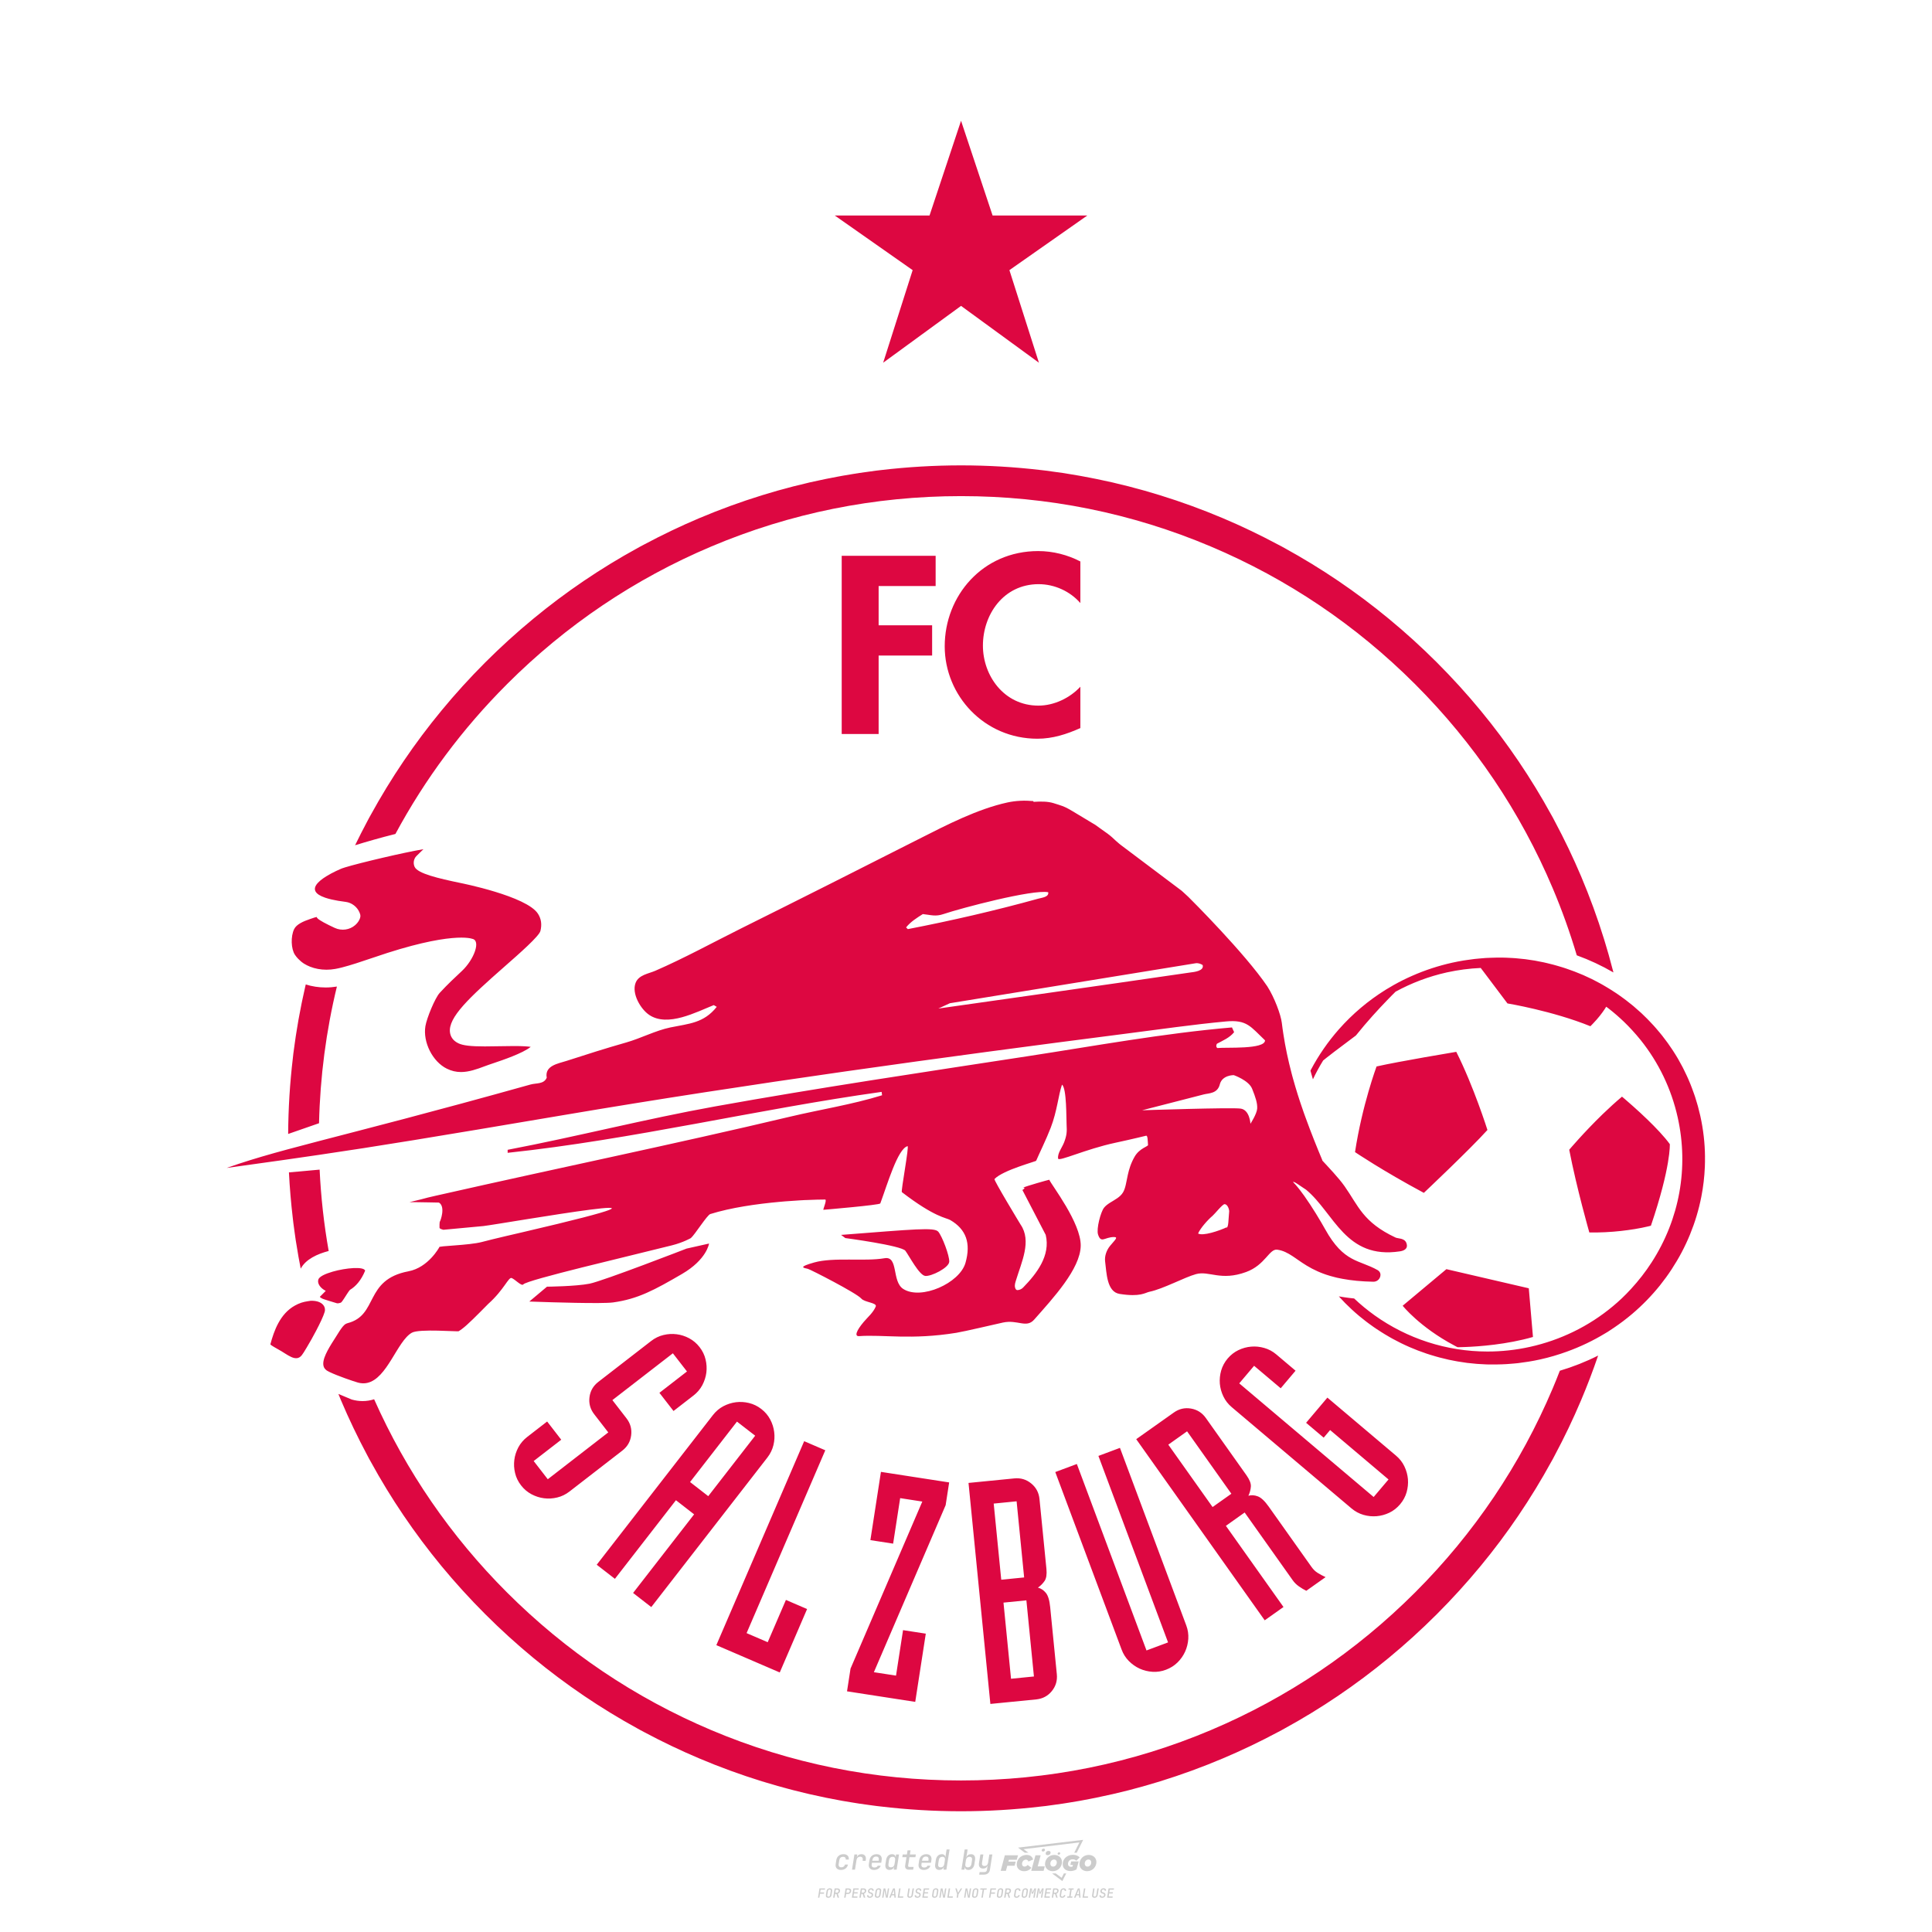 <?xml version="1.0" encoding="UTF-8"?>
<svg data-name="图层_1" xmlns="http://www.w3.org/2000/svg" version="1.1" viewBox="0 0 800 800">
  <!-- Created by @FCLOGO 2024-12-14 GMT+8 13:07:04 . https://fclogo.top/ -->
<!-- FOR PERSONAL USE ONLY NOT FOR COMMERCIAL USE -->
<!-- Created by @FCLOGO 2024-12-14 GMT+8 13:07:04 . https://fclogo.top/ -->
<!-- FOR PERSONAL USE ONLY NOT FOR COMMERCIAL USE -->
  <path d="M348.219,774.301c-.786,0-1.375-.217-1.768-.652-.393-.435-.528-1.03-.406-1.786l.252-1.648c.122-.755.45-1.35.984-1.785.534-.435,1.194-.652,1.98-.652.755,0,1.329.199,1.722.595.393.397.551.938.475,1.625h-1.236c.03-.359-.055-.637-.257-.836-.202-.198-.498-.297-.887-.297-.42,0-.763.117-1.03.349-.267.233-.435.563-.503.99l-.263,1.659c-.069.435-.006.769.189,1.002.195.233.502.349.921.349.389,0,.715-.099.979-.297.263-.198.436-.48.521-.847h1.236c-.137.687-.467,1.231-.99,1.631-.523.401-1.162.6-1.917.6ZM352.797,774.187l.996-6.294h1.19l-.195,1.19c.336-.87.973-1.304,1.911-1.304.671,0,1.169.208,1.493.624.324.416.429.986.315,1.71l-.069.423h-1.27l.057-.32c.069-.45.011-.795-.171-1.036-.183-.24-.477-.361-.881-.361-.405,0-.74.122-1.007.366-.267.245-.435.588-.503,1.03l-.63,3.971h-1.236ZM361.906,774.301c-.77,0-1.346-.223-1.728-.669s-.515-1.036-.401-1.768l.252-1.648c.084-.488.257-.915.521-1.282s.601-.651,1.013-.852c.412-.202.873-.304,1.385-.304.77,0,1.349.224,1.734.669.385.446.517,1.036.395,1.768l-.172,1.121h-3.845l-.092.526c-.153.954.217,1.431,1.11,1.431.717,0,1.175-.248,1.373-.744h1.225c-.168.534-.503.96-1.007,1.276-.504.317-1.091.475-1.763.475ZM361.231,770.216l-.046.286,2.655-.012.046-.286c.069-.466.013-.822-.166-1.07-.179-.248-.486-.372-.921-.372-.443,0-.795.126-1.059.378-.263.252-.433.611-.509,1.076ZM368.326,774.301c-.633,0-1.103-.212-1.408-.635s-.397-1.001-.274-1.734l.274-1.774c.115-.733.393-1.312.836-1.74.442-.427.98-.641,1.613-.641.465,0,.83.119,1.093.354.263.236.391.557.383.962h.023l.172-1.202h1.236l-.996,6.294h-1.225l.195-1.201h-.023c-.122.412-.351.734-.687.967s-.74.349-1.213.349ZM368.932,773.226c.389,0,.715-.119.978-.355.263-.236.429-.572.498-1.007l.252-1.648c.069-.427.01-.761-.177-1.002-.187-.24-.475-.36-.864-.36-.397,0-.725.118-.984.354-.26.236-.423.572-.492,1.007l-.252,1.648c-.069.443-.013.78.166,1.013.179.233.471.349.876.349ZM376.348,774.187c-.572,0-.994-.157-1.264-.469-.271-.312-.361-.751-.269-1.316l.538-3.387h-1.739l.171-1.122h1.74l.275-1.716h1.236l-.275,1.716h2.472l-.183,1.122h-2.461l-.538,3.387c-.076.442.099.664.526.664h1.717l-.172,1.121h-1.774ZM382.504,774.301c-.77,0-1.346-.223-1.728-.669s-.515-1.036-.401-1.768l.252-1.648c.084-.488.257-.915.521-1.282s.601-.651,1.013-.852c.412-.202.873-.304,1.385-.304.77,0,1.349.224,1.734.669.385.446.517,1.036.395,1.768l-.172,1.121h-3.845l-.092.526c-.153.954.217,1.431,1.11,1.431.717,0,1.175-.248,1.373-.744h1.225c-.168.534-.503.96-1.007,1.276-.504.317-1.091.475-1.763.475ZM381.829,770.216l-.046.286,2.655-.012.046-.286c.069-.466.013-.822-.166-1.07-.179-.248-.486-.372-.921-.372-.443,0-.795.126-1.059.378-.263.252-.433.611-.509,1.076ZM388.924,774.301c-.633,0-1.101-.212-1.402-.635-.301-.423-.395-1.001-.28-1.734l.274-1.774c.115-.733.393-1.312.836-1.74.442-.427.98-.641,1.613-.641.465,0,.83.119,1.093.354.263.236.391.557.383.962h.023l.206-1.465.298-1.796h1.236l-1.327,8.354h-1.225l.195-1.201h-.023c-.122.412-.351.734-.687.967s-.74.349-1.213.349ZM389.531,773.226c.389,0,.715-.119.978-.355.263-.236.429-.572.498-1.007l.252-1.648c.076-.427.019-.761-.172-1.002-.191-.24-.48-.36-.87-.36-.397,0-.725.118-.984.354-.26.236-.423.572-.492,1.007l-.252,1.648c-.076.443-.023.78.16,1.013s.477.349.881.349ZM401.017,774.301c-.473,0-.839-.116-1.099-.349-.26-.233-.385-.555-.378-.967h-.011l-.195,1.201h-1.224l1.327-8.354h1.236l-.286,1.796-.274,1.465h.046c.122-.412.353-.735.692-.967.34-.232.742-.349,1.208-.349.633,0,1.1.214,1.402.641.301.428.395,1.007.281,1.74l-.275,1.774c-.115.733-.395,1.31-.841,1.734-.446.423-.982.635-1.608.635ZM400.766,773.226c.397,0,.723-.116.979-.349.256-.233.422-.571.498-1.013l.252-1.648c.069-.435.011-.77-.171-1.007-.183-.236-.473-.354-.87-.354-.389,0-.715.12-.979.36s-.429.574-.498,1.002l-.252,1.648c-.069.435-.011.771.172,1.007.183.236.473.355.87.355ZM405.469,776.247l.172-1.064h1.934c.641,0,1.007-.302,1.099-.905l.103-.675.206-1.19h-.035c-.122.42-.347.744-.675.973-.328.229-.729.343-1.201.343-.626,0-1.093-.201-1.402-.601s-.41-.944-.303-1.631l.584-3.605h1.236l-.561,3.479c-.061.412,0,.732.183.961s.465.343.847.343c.389,0,.717-.122.984-.366.267-.244.431-.584.492-1.018l.538-3.399h1.236l-1.007,6.409c-.099.603-.37,1.078-.812,1.425-.443.347-1.0.521-1.671.521h-1.946ZM417.787,770.085h3.221l.537-1.855h-5.466l-1.708,6.442h2.147l.586-2.099h3.026l.439-1.708h-3.026l.244-.781ZM424.229,772.916c-.586,0-1.025-.39-1.025-1.123,0-.878.634-1.757,1.611-1.757.488,0,.878.244,1.025.781l1.952-.83c-.293-1.171-1.269-1.903-2.635-1.903-2.782,0-4.148,2.147-4.148,3.904s1.269,2.83,3.075,2.83c1.367,0,2.342-.586,2.977-1.415l-1.513-1.171c-.39.439-.83.683-1.318.683ZM430.915,768.231h-2.147l-1.757,6.442h5.124l.488-1.855h-2.928l1.22-4.587ZM439.748,771.013c0-1.659-1.318-2.928-3.221-2.928-2.196,0-3.807,1.806-3.807,3.807,0,1.659,1.318,2.928,3.221,2.928,2.196,0,3.807-1.806,3.807-3.807ZM434.917,771.696c0-.83.586-1.708,1.513-1.708.781,0,1.171.537,1.171,1.22,0,.83-.586,1.708-1.513,1.708-.781,0-1.171-.537-1.171-1.22ZM443.213,772.233h1.074l-.195.683c-.146.049-.342.098-.586.098-.683,0-1.269-.39-1.269-1.22,0-1.025.732-1.903,1.952-1.903.586,0,1.123.244,1.513.586l1.367-1.367c-.439-.537-1.513-1.074-2.733-1.074-2.587,0-4.295,1.757-4.295,3.855,0,2.05,1.611,2.879,3.221,2.879.927,0,1.855-.293,2.489-.683l.927-3.319h-3.123l-.342,1.464ZM450.777,768.084c-2.196,0-3.807,1.806-3.807,3.807,0,1.659,1.318,2.928,3.221,2.928,2.196,0,3.807-1.806,3.807-3.807,0-1.659-1.318-2.928-3.221-2.928ZM450.338,772.916c-.781,0-1.171-.537-1.171-1.22,0-.83.586-1.708,1.513-1.708.781,0,1.171.537,1.171,1.22,0,.83-.586,1.708-1.513,1.708ZM437.942,767.499c-.049.293.098.488.439.488s.537-.195.634-.488c.049-.244-.098-.488-.439-.488s-.586.244-.634.488ZM432.135,765.498c-.439,0-.732.244-.781.586s.098.586.537.586.732-.244.781-.586c.098-.342-.098-.586-.537-.586ZM433.013,767.303c-.098.537.146.878.83.878.634,0,1.074-.39,1.171-.878s-.146-.878-.83-.878c-.683,0-1.074.39-1.171.878ZM439.602,777.552l-2.44-1.806h-1.513l4.246,3.172,1.611-3.172h-.976l-.927,1.806ZM425.839,767.157l-2.001-1.464,23.132-2.782-2.147,4.246h1.025l2.684-5.319-26.988,3.221,2.782,2.099h1.513ZM338.719,785.785l.609-3.832h2.32l-.084.519h-1.764l-.184,1.145h1.627l-.084.525h-1.617l-.257,1.643h-.567ZM342.97,785.838c-.357,0-.623-.101-.798-.302-.175-.201-.234-.473-.178-.816l.268-1.701c.056-.343.203-.615.441-.816.238-.201.535-.302.892-.302s.623.1.798.299c.175.199.236.471.184.814l-.268,1.706c-.056.343-.204.615-.444.816-.24.201-.538.302-.895.302ZM343.049,785.334c.193,0,.348-.052.467-.158.119-.105.194-.257.226-.457l.268-1.701c.032-.199.005-.352-.079-.457-.084-.105-.222-.158-.415-.158s-.347.052-.465.158c-.117.105-.192.257-.223.457l-.268,1.701c-.032.2-.005.352.079.457s.22.158.409.158ZM344.996,785.785l.609-3.832h1.202c.238,0,.439.046.604.139.165.093.283.223.357.391s.091.366.052.593c-.038.259-.14.484-.304.675-.165.191-.366.321-.604.391l.535,1.643h-.619l-.478-1.575h-.541l-.247,1.575h-.567ZM345.888,783.707h.635c.189,0,.349-.056.48-.168.131-.112.211-.262.239-.451.032-.193,0-.345-.094-.459-.095-.114-.236-.171-.425-.171h-.635l-.2,1.249ZM349.545,785.785l.609-3.832h1.254c.371,0,.651.105.84.315.189.21.255.49.199.84-.038.234-.122.438-.249.611s-.29.307-.488.402c-.198.095-.419.142-.664.142h-.693l-.241,1.522h-.567ZM350.432,783.754h.693c.192,0,.357-.059.493-.176.136-.117.22-.274.252-.47s-.002-.352-.1-.47-.245-.176-.441-.176h-.688l-.21,1.291ZM352.747,785.785l.609-3.832h2.252l-.079.504h-1.695l-.173,1.087h1.512l-.079.499h-1.512l-.194,1.239h1.69l-.079.504h-2.252ZM355.843,785.785l.609-3.832h1.202c.238,0,.439.046.604.139.165.093.283.223.357.391s.091.366.052.593c-.038.259-.14.484-.304.675-.165.191-.366.321-.604.391l.535,1.643h-.619l-.478-1.575h-.541l-.247,1.575h-.567ZM356.736,783.707h.635c.189,0,.349-.056.48-.168.131-.112.211-.262.239-.451.032-.193,0-.345-.094-.459-.095-.114-.236-.171-.425-.171h-.635l-.2,1.249ZM360.132,785.838c-.385,0-.674-.095-.866-.286-.192-.191-.264-.451-.215-.779h.567c-.028.175.011.312.116.412.105.1.266.149.483.149.203,0,.37-.049.501-.147.131-.098.211-.233.239-.404.021-.15.001-.279-.06-.386-.061-.107-.158-.181-.291-.223l-.457-.136c-.266-.08-.462-.217-.588-.409-.126-.192-.17-.42-.131-.682.035-.21.112-.394.231-.551s.273-.28.462-.367.402-.131.64-.131c.35,0,.616.095.798.286.182.191.248.444.2.759h-.567c.028-.168-.003-.3-.092-.396-.089-.096-.23-.144-.422-.144-.189,0-.343.045-.462.134-.119.089-.189.214-.21.375-.025.151-.007.279.052.386s.158.181.294.223l.467.147c.262.081.456.217.58.409.124.193.165.422.123.688-.035.217-.116.406-.241.567-.126.161-.288.286-.485.375-.198.089-.419.134-.664.134ZM363.265,785.838c-.357,0-.623-.101-.798-.302-.175-.201-.234-.473-.178-.816l.268-1.701c.056-.343.203-.615.441-.816.238-.201.535-.302.892-.302s.623.1.798.299c.175.199.236.471.184.814l-.268,1.706c-.056.343-.204.615-.444.816-.24.201-.538.302-.895.302ZM363.344,785.334c.193,0,.348-.052.467-.158.119-.105.194-.257.226-.457l.268-1.701c.032-.199.005-.352-.079-.457-.084-.105-.222-.158-.415-.158s-.347.052-.465.158c-.117.105-.192.257-.223.457l-.268,1.701c-.032.2-.005.352.079.457s.22.158.409.158ZM365.275,785.785l.609-3.832h.709l.619,3.186c.007-.098.017-.217.029-.357.012-.14.027-.285.045-.435.018-.151.037-.289.058-.415l.315-1.979h.525l-.609,3.832h-.709l-.614-3.186c-.007.095-.017.209-.029.344s-.027.276-.045.423c-.018.147-.037.283-.058.409l-.315,2.01h-.53ZM368.225,785.785l1.585-3.832h.745l.373,3.832h-.562l-.073-.971h-1.087l-.388.971h-.593ZM369.385,784.342h.871l-.089-1.102c-.018-.196-.03-.365-.037-.509-.007-.143-.011-.243-.011-.299-.018.056-.052.156-.102.299s-.115.311-.192.504l-.441,1.107ZM371.721,785.785l.609-3.832h.567l-.525,3.312h1.674l-.079.52h-2.247ZM376.678,785.838c-.367,0-.634-.101-.8-.302-.166-.201-.221-.475-.165-.821l.436-2.761h.567l-.436,2.755c-.032.196-.008.35.071.462.079.112.214.168.407.168.193,0,.347-.056.465-.168.117-.112.192-.266.223-.462l.435-2.755h.567l-.436,2.761c-.056.35-.2.625-.433.824-.233.199-.533.299-.9.299ZM379.844,785.838c-.385,0-.674-.095-.866-.286-.192-.191-.264-.451-.215-.779h.567c-.028.175.011.312.116.412.105.1.266.149.483.149.203,0,.37-.049.501-.147.131-.098.211-.233.239-.404.021-.15.001-.279-.06-.386-.061-.107-.158-.181-.291-.223l-.457-.136c-.266-.08-.462-.217-.588-.409-.126-.192-.17-.42-.131-.682.035-.21.112-.394.231-.551s.273-.28.462-.367.402-.131.64-.131c.35,0,.616.095.798.286.182.191.248.444.2.759h-.567c.028-.168-.003-.3-.092-.396-.089-.096-.23-.144-.422-.144-.189,0-.343.045-.462.134-.119.089-.189.214-.21.375-.025.151-.007.279.052.386s.158.181.294.223l.467.147c.262.081.456.217.58.409.124.193.165.422.123.688-.035.217-.116.406-.241.567-.126.161-.288.286-.485.375-.198.089-.419.134-.664.134ZM381.906,785.785l.609-3.832h2.252l-.079.504h-1.695l-.173,1.087h1.512l-.079.499h-1.512l-.194,1.239h1.69l-.079.504h-2.252ZM386.943,785.838c-.357,0-.623-.101-.798-.302-.175-.201-.234-.473-.178-.816l.268-1.701c.056-.343.203-.615.441-.816.238-.201.535-.302.892-.302s.623.1.798.299c.175.199.236.471.184.814l-.268,1.706c-.056.343-.204.615-.444.816-.24.201-.538.302-.895.302ZM387.021,785.334c.193,0,.348-.052.467-.158.119-.105.194-.257.226-.457l.268-1.701c.032-.199.005-.352-.079-.457-.084-.105-.222-.158-.415-.158s-.347.052-.465.158c-.117.105-.192.257-.223.457l-.268,1.701c-.032.2-.005.352.079.457s.22.158.409.158ZM388.953,785.785l.609-3.832h.709l.619,3.186c.007-.098.017-.217.029-.357.012-.14.027-.285.045-.435.018-.151.037-.289.058-.415l.315-1.979h.525l-.609,3.832h-.709l-.614-3.186c-.007.095-.017.209-.029.344s-.027.276-.045.423c-.018.147-.037.283-.058.409l-.315,2.01h-.53ZM392.249,785.785l.609-3.832h.567l-.525,3.312h1.674l-.079.52h-2.247ZM396.117,785.785l.22-1.412-.751-2.42h.577l.446,1.449c.028.095.05.184.066.268.016.084.025.147.029.189.018-.042.046-.105.087-.189.04-.084.088-.173.144-.268l.898-1.449h.598l-1.528,2.42-.22,1.412h-.567ZM399.217,785.785l.609-3.832h.709l.619,3.186c.007-.098.017-.217.029-.357.012-.14.027-.285.044-.435.018-.151.037-.289.058-.415l.315-1.979h.525l-.609,3.832h-.709l-.614-3.186c-.007.095-.017.209-.029.344s-.027.276-.045.423c-.018.147-.037.283-.058.409l-.315,2.01h-.53ZM403.505,785.838c-.357,0-.623-.101-.798-.302-.175-.201-.234-.473-.178-.816l.268-1.701c.056-.343.203-.615.441-.816.238-.201.535-.302.892-.302.357,0,.623.1.798.299.175.199.236.471.184.814l-.268,1.706c-.056.343-.204.615-.444.816-.239.201-.538.302-.895.302ZM403.584,785.334c.193,0,.348-.052.467-.158.119-.105.194-.257.226-.457l.268-1.701c.032-.199.005-.352-.079-.457-.084-.105-.222-.158-.415-.158-.193,0-.347.052-.465.158-.117.105-.191.257-.223.457l-.268,1.701c-.032.2-.005.352.079.457.084.105.22.158.409.158ZM406.381,785.785l.525-3.312h-1.023l.084-.519h2.619l-.084.519h-1.029l-.525,3.312h-.567ZM409.518,785.785l.609-3.832h2.32l-.084.519h-1.764l-.184,1.145h1.627l-.084.525h-1.617l-.257,1.643h-.567ZM413.769,785.838c-.357,0-.623-.101-.798-.302-.175-.201-.234-.473-.178-.816l.268-1.701c.056-.343.203-.615.441-.816.238-.201.535-.302.892-.302.357,0,.623.1.798.299.175.199.236.471.184.814l-.268,1.706c-.056.343-.204.615-.444.816-.239.201-.538.302-.895.302ZM413.848,785.334c.193,0,.348-.052.467-.158.119-.105.194-.257.226-.457l.268-1.701c.032-.199.005-.352-.079-.457-.084-.105-.222-.158-.415-.158-.193,0-.347.052-.465.158-.117.105-.191.257-.223.457l-.268,1.701c-.032.2-.005.352.079.457.084.105.22.158.409.158ZM415.795,785.785l.609-3.832h1.202c.238,0,.439.046.604.139.164.093.283.223.357.391s.091.366.053.593c-.039.259-.14.484-.304.675-.165.191-.366.321-.604.391l.535,1.643h-.619l-.478-1.575h-.541l-.247,1.575h-.567ZM416.688,783.707h.635c.189,0,.349-.056.48-.168.131-.112.211-.262.239-.451.032-.193,0-.345-.095-.459-.094-.114-.236-.171-.425-.171h-.635l-.199,1.249ZM420.905,785.838c-.36,0-.631-.101-.811-.302-.18-.201-.242-.473-.186-.816l.268-1.701c.056-.346.206-.619.449-.819s.545-.299.906-.299c.357,0,.625.101.806.302.18.201.242.473.186.816h-.567c.031-.199.003-.352-.087-.457-.089-.105-.228-.158-.417-.158-.193,0-.351.052-.475.158-.124.105-.202.255-.234.451l-.268,1.706c-.032.2-.003.352.087.457.089.105.23.158.423.158s.35-.052.472-.158.199-.257.231-.457h.567c-.035.228-.115.425-.239.593s-.281.298-.47.388c-.189.091-.402.136-.64.136ZM424.034,785.838c-.357,0-.623-.101-.798-.302-.175-.201-.234-.473-.178-.816l.268-1.701c.056-.343.203-.615.441-.816.238-.201.535-.302.892-.302.357,0,.623.1.798.299.175.199.236.471.184.814l-.268,1.706c-.056.343-.204.615-.444.816-.239.201-.538.302-.895.302ZM424.112,785.334c.193,0,.348-.052.467-.158.119-.105.194-.257.226-.457l.268-1.701c.032-.199.005-.352-.079-.457-.084-.105-.222-.158-.415-.158-.193,0-.347.052-.465.158-.117.105-.191.257-.223.457l-.268,1.701c-.032.2-.005.352.079.457.084.105.22.158.409.158ZM425.965,785.785l.609-3.832h.687l.184,1.228c.021.119.037.23.047.333.011.103.019.183.026.239.018-.056.047-.136.089-.241.042-.105.091-.217.147-.336l.567-1.223h.709l-.609,3.832h-.535l.204-1.291c.025-.168.058-.352.1-.554.042-.201.087-.404.136-.609s.096-.4.142-.585c.045-.185.087-.348.126-.488l-.855,1.863h-.551l-.283-1.863c-.004.136-.011.295-.021.475s-.024.372-.039.575c-.016.203-.035.407-.058.611-.023.205-.048.396-.076.575l-.205,1.291h-.54ZM429.115,785.785l.609-3.832h.687l.184,1.228c.021.119.037.23.047.333.011.103.019.183.026.239.018-.056.047-.136.089-.241.042-.105.091-.217.147-.336l.567-1.223h.709l-.609,3.832h-.535l.204-1.291c.025-.168.058-.352.1-.554.042-.201.087-.404.136-.609s.096-.4.142-.585c.045-.185.087-.348.126-.488l-.855,1.863h-.551l-.283-1.863c-.004.136-.011.295-.021.475s-.024.372-.039.575c-.016.203-.035.407-.058.611-.023.205-.048.396-.076.575l-.205,1.291h-.54ZM432.411,785.785l.609-3.832h2.252l-.079.504h-1.696l-.173,1.087h1.512l-.079.499h-1.512l-.194,1.239h1.69l-.079.504h-2.252ZM435.507,785.785l.609-3.832h1.202c.238,0,.439.046.604.139.164.093.283.223.357.391s.091.366.053.593c-.039.259-.14.484-.304.675-.165.191-.366.321-.604.391l.535,1.643h-.619l-.478-1.575h-.541l-.247,1.575h-.567ZM436.4,783.707h.635c.189,0,.349-.056.48-.168.131-.112.211-.262.239-.451.032-.193,0-.345-.095-.459-.094-.114-.236-.171-.425-.171h-.635l-.199,1.249ZM439.801,785.838c-.36,0-.631-.101-.811-.302-.18-.201-.242-.473-.186-.816l.268-1.701c.056-.346.206-.619.449-.819s.545-.299.906-.299c.357,0,.625.101.806.302.18.201.242.473.186.816h-.567c.031-.199.003-.352-.087-.457-.089-.105-.228-.158-.417-.158-.193,0-.351.052-.475.158-.124.105-.202.255-.234.451l-.268,1.706c-.032.2-.003.352.087.457.089.105.23.158.423.158s.35-.052.472-.158.199-.257.231-.457h.567c-.035.228-.115.425-.239.593s-.281.298-.47.388c-.189.091-.402.136-.64.136ZM441.879,785.785l.079-.504h.777l.446-2.824h-.777l.084-.504h2.126l-.084.504h-.777l-.446,2.824h.777l-.079.504h-2.126ZM444.74,785.785l1.585-3.832h.745l.373,3.832h-.562l-.073-.971h-1.087l-.388.971h-.593ZM445.9,784.342h.871l-.089-1.102c-.017-.196-.03-.365-.037-.509-.007-.143-.01-.243-.01-.299-.018.056-.052.156-.102.299s-.115.311-.192.504l-.441,1.107ZM448.235,785.785l.609-3.832h.567l-.525,3.312h1.674l-.079.52h-2.247ZM453.193,785.838c-.368,0-.634-.101-.8-.302-.166-.201-.221-.475-.165-.821l.436-2.761h.567l-.436,2.755c-.032.196-.008.35.071.462.079.112.214.168.407.168s.347-.056.465-.168c.117-.112.192-.266.223-.462l.436-2.755h.567l-.436,2.761c-.056.35-.2.625-.433.824-.233.199-.533.299-.9.299ZM456.358,785.838c-.385,0-.674-.095-.866-.286-.193-.191-.264-.451-.215-.779h.567c-.028.175.011.312.115.412.105.1.266.149.483.149.203,0,.37-.049.501-.147s.211-.233.239-.404c.021-.15.001-.279-.06-.386s-.158-.181-.291-.223l-.457-.136c-.266-.08-.462-.217-.588-.409-.126-.192-.17-.42-.131-.682.035-.21.112-.394.231-.551s.273-.28.462-.367c.189-.087.402-.131.64-.131.35,0,.616.095.798.286.182.191.248.444.199.759h-.567c.028-.168-.003-.3-.092-.396-.089-.096-.23-.144-.423-.144-.189,0-.343.045-.462.134-.119.089-.189.214-.21.375-.025.151-.007.279.052.386s.158.181.294.223l.467.147c.262.081.456.217.58.409.124.193.165.422.124.688-.035.217-.116.406-.241.567-.126.161-.288.286-.485.375-.198.089-.419.134-.664.134ZM458.421,785.785l.609-3.832h2.252l-.079.504h-1.696l-.173,1.087h1.512l-.079.499h-1.512l-.194,1.239h1.69l-.079.504h-2.252Z" style="fill: #ccc;"/>
  <path d="M377.909,111.858l-32.248-22.623h39.237l13.049-39.225,13.062,39.225h39.226l-32.263,22.623,12.223,38.333-32.248-23.527-32.248,23.527,12.21-38.333ZM123.745,485.102c-1.43.131-2.781.236-4.105.354.328,6.4.866,12.747,1.614,19.068.078.643.144,1.286.223,1.915.157,1.259.341,2.518.511,3.777.158,1.088.303,2.177.459,3.265.144.931.301,1.849.46,2.767.223,1.403.445,2.806.695,4.197.118.721.263,1.429.407,2.151.157.918.328,1.823.511,2.728,2.086-3.921,6.913-6.098,11.581-7.318-1.968-11.095-3.213-22.334-3.751-33.691-3.016.288-5.915.551-8.603.787ZM209.917,283.319c24.433-24.432,52.864-43.605,84.536-56.995,32.759-13.862,67.578-20.892,103.498-20.892s70.725,7.029,103.486,20.892c31.672,13.39,60.103,32.563,84.536,56.995,24.431,24.432,43.605,52.864,56.995,84.536,3.842,9.088,7.148,18.334,9.941,27.724,5.244,1.901,10.334,4.275,15.16,7.082h.013c-.066-.236-.118-.472-.184-.708-.25-.983-.538-1.98-.8-2.964-.314-1.207-.629-2.413-.97-3.606-.419-1.495-.879-2.99-1.324-4.485-.21-.669-.394-1.337-.604-2.007-2.715-8.786-5.888-17.455-9.495-26.006-3.304-7.79-6.938-15.383-10.899-22.793-.275-.499-.523-1.01-.799-1.521-.197-.354-.407-.708-.604-1.075-8.393-15.305-18.176-29.77-29.325-43.278-5.678-6.885-11.723-13.521-18.096-19.908-6.388-6.373-13.023-12.419-19.921-18.098-13.495-11.148-27.947-20.931-43.251-29.324-.368-.197-.722-.407-1.089-.604-.512-.275-1.036-.537-1.548-.812-7.396-3.948-14.989-7.594-22.766-10.885-8.537-3.607-17.219-6.78-26.006-9.495-.669-.21-1.351-.407-2.02-.604-1.481-.446-2.976-.904-4.471-1.325-1.194-.34-2.4-.655-3.607-.97-.996-.263-1.98-.551-2.963-.8-1.495-.38-2.99-.735-4.486-1.089-.735-.184-1.455-.367-2.19-.538-1.586-.354-3.2-.695-4.799-1.036-.656-.145-1.311-.289-1.968-.42-1.548-.327-3.122-.616-4.683-.904-.72-.131-1.455-.275-2.176-.407-1.378-.249-2.768-.472-4.157-.695-.932-.145-1.863-.315-2.806-.459-1.076-.157-2.164-.302-3.24-.446-1.271-.183-2.531-.367-3.789-.524-.644-.078-1.286-.144-1.915-.223-10.952-1.285-22.02-1.954-33.18-1.954-11.174,0-22.243.669-33.193,1.954-.629.079-1.273.145-1.915.223-1.26.157-2.518.341-3.776.524-1.089.144-2.177.289-3.253.446-.945.144-1.875.315-2.806.459-1.39.223-2.781.446-4.157.695-.722.131-1.442.275-2.177.407-1.561.288-3.135.577-4.681.904-.656.131-1.313.275-1.968.42-1.601.341-3.213.682-4.799,1.036-.735.171-1.457.354-2.177.538-1.508.354-3.003.708-4.498,1.089-.985.249-1.968.537-2.965.8-1.193.315-2.4.63-3.605.97-1.495.433-2.99.879-4.486,1.325-.669.21-1.338.394-2.006.604-8.787,2.714-17.456,5.888-26.006,9.495-7.777,3.291-15.37,6.937-22.766,10.885-.512.275-1.037.537-1.535.812-.367.197-.735.407-1.101.604-15.304,8.393-29.757,18.176-43.251,29.324-6.898,5.678-13.534,11.724-19.921,18.098-6.373,6.387-12.42,13.023-18.098,19.921-11.147,13.495-20.93,27.96-29.323,43.265-.197.367-.407.721-.604,1.075-.275.511-.538,1.022-.813,1.534-1.73,3.266-3.423,6.557-5.036,9.889,4.46-1.377,10.78-3.2,16.696-4.669,12.236-22.741,27.71-43.527,46.189-62.005ZM642.97,574.844c-13.39,31.658-32.563,60.103-56.995,84.536-24.433,24.419-52.864,43.592-84.536,56.995-32.76,13.862-67.592,20.878-103.498,20.878s-70.727-7.016-103.486-20.878c-31.672-13.403-60.103-32.576-84.536-56.995-23.251-23.252-41.73-50.137-55.001-79.972-1.47.472-3.056.748-4.774.748-1.47,0-2.978-.21-4.473-.63-.051-.013-2.531-1.049-5.547-2.321.368.866.709,1.744,1.063,2.597,3.291,7.79,6.937,15.37,10.884,22.78.275.511.538,1.023.813,1.534.197.367.407.721.604,1.075,8.379,15.318,18.176,29.77,29.311,43.278,5.691,6.885,11.738,13.534,18.111,19.907,6.388,6.387,13.023,12.42,19.921,18.111,13.507,11.147,27.985,20.957,43.304,29.337.354.197.695.393,1.036.577.525.289,1.061.564,1.586.839,7.383,3.947,14.963,7.58,22.728,10.859,8.537,3.62,17.219,6.78,26.006,9.508.682.21,1.364.406,2.046.603,1.481.446,2.963.892,4.446,1.312,1.206.341,2.425.669,3.645.997.97.263,1.955.525,2.925.774,1.508.393,3.016.748,4.524,1.115.722.171,1.43.354,2.137.511,1.614.367,3.227.708,4.839,1.049.644.144,1.286.289,1.927.42,1.561.315,3.135.603,4.708.905.722.131,1.442.275,2.164.407,1.39.249,2.781.459,4.17.695.932.144,1.862.302,2.781.446,1.089.171,2.19.302,3.279.459,1.258.171,2.504.354,3.764.511.642.092,1.286.144,1.927.223,10.937,1.298,22.006,1.967,33.167,1.967,11.172,0,22.241-.669,33.178-1.967.644-.078,1.286-.131,1.929-.21,1.258-.171,2.504-.354,3.764-.525,1.089-.157,2.19-.289,3.266-.459.93-.144,1.862-.301,2.792-.446,1.391-.236,2.781-.446,4.172-.695.72-.131,1.442-.276,2.163-.407,1.574-.302,3.147-.59,4.695-.905.656-.131,1.286-.275,1.927-.42,1.627-.341,3.24-.682,4.84-1.049.722-.158,1.43-.341,2.15-.511,1.51-.367,3.018-.722,4.526-1.102.97-.262,1.94-.524,2.925-.787,1.218-.328,2.438-.656,3.645-.997,1.482-.42,2.95-.866,4.433-1.298.682-.21,1.377-.407,2.059-.616,8.787-2.728,17.469-5.888,26.006-9.508,7.763-3.279,15.343-6.911,22.726-10.859.525-.275,1.063-.551,1.588-.839.341-.184.682-.38,1.036-.577,15.317-8.38,29.796-18.19,43.304-29.337,6.898-5.691,13.534-11.724,19.92-18.111,6.375-6.373,12.407-13.022,18.098-19.907,11.149-13.495,20.931-27.96,29.325-43.278.197-.354.407-.708.604-1.075.275-.498.523-1.01.799-1.521,3.961-7.41,7.593-15.003,10.886-22.793,2.582-6.098,4.931-12.262,7.055-18.491-5.009,2.531-10.308,4.63-15.855,6.282-.945,2.426-1.902,4.852-2.925,7.252ZM139.503,408.513c-1.522.249-3.082.381-4.63.381-2.925,0-5.705-.433-8.262-1.259-.078.328-.157.655-.235.997-.368,1.587-.709,3.187-1.05,4.8-.144.656-.288,1.312-.419,1.968-.315,1.56-.616,3.134-.904,4.695-.131.721-.275,1.442-.407,2.164-.25,1.39-.472,2.78-.695,4.184-.144.918-.315,1.849-.447,2.767-.17,1.089-.314,2.177-.46,3.266-.17,1.259-.367,2.518-.523,3.777-.079.642-.144,1.285-.21,1.915-1.233,10.361-1.876,20.825-1.942,31.383,3.751-1.312,8-2.78,12.786-4.446.447-19.239,2.925-38.163,7.398-56.589ZM706.006,478.973c-.027-2.807-.197-5.626-.525-8.446-.328-2.82-.8-5.665-1.43-8.498v-.013c-.301-1.325-.629-2.623-.983-3.921-.118-.42-.25-.839-.368-1.259-.248-.878-.511-1.744-.786-2.597-.159-.485-.328-.971-.499-1.442-.275-.787-.551-1.574-.852-2.334-.184-.498-.381-.984-.564-1.469-.315-.761-.629-1.508-.957-2.269-.21-.459-.407-.918-.629-1.377-.355-.787-.735-1.574-1.129-2.347l-.591-1.18c-.523-.997-1.074-1.994-1.625-2.964-.093-.144-.171-.301-.25-.446-.656-1.128-1.338-2.216-2.046-3.305-.21-.328-.432-.629-.642-.957-.512-.748-1.01-1.508-1.548-2.243-.275-.38-.564-.76-.853-1.141-.485-.655-.983-1.311-1.481-1.954-.315-.393-.631-.774-.945-1.154-.512-.629-1.036-1.233-1.561-1.849-.328-.367-.642-.734-.97-1.101-.564-.616-1.141-1.233-1.732-1.836-.301-.328-.602-.643-.917-.957-.722-.734-1.455-1.442-2.203-2.151-.184-.171-.368-.341-.551-.511-.735-.682-1.482-1.324-2.243-1.967-.21-.197-.419-.393-.644-.577-.248-.21-.511-.407-.76-.616-.682-.551-1.364-1.101-2.071-1.639-.053-.052-.106-.092-.157-.131-.368-.288-.735-.551-1.101-.826-.669-.485-1.338-.971-2.02-1.456-.04-.026-.078-.052-.131-.092-.354-.249-.72-.485-1.076-.734-.667-.446-1.349-.878-2.031-1.311-.407-.263-.828-.525-1.247-.774-.708-.433-1.43-.853-2.15-1.272-.407-.223-.788-.446-1.194-.669-.852-.459-1.705-.905-2.569-1.351-.288-.131-.564-.288-.841-.433-1.167-.564-2.334-1.101-3.514-1.626-.157-.066-.315-.131-.472-.197-.091-.026-.17-.065-.263-.105-.945-.393-1.887-.787-2.845-1.154-.421-.158-.841-.315-1.26-.459-.8-.302-1.599-.59-2.4-.852-.472-.157-.945-.302-1.417-.459-.773-.236-1.561-.472-2.347-.695-.485-.144-.97-.275-1.455-.407-.8-.21-1.614-.419-2.427-.603-.46-.105-.932-.223-1.39-.328-.919-.197-1.823-.367-2.741-.538-.381-.078-.748-.157-1.129-.223-1.286-.21-2.597-.406-3.908-.577-.171-.026-.354-.04-.538-.052-1.127-.144-2.256-.249-3.397-.341-.445-.04-.904-.053-1.349-.092-.879-.052-1.758-.105-2.649-.131-.512-.013-1.023-.026-1.535-.039h-2.281c-.892.013-1.783.039-2.689.079-.629.026-1.258.039-1.9.078-.932.066-1.863.144-2.793.236-.604.052-1.207.105-1.811.171-1.036.118-2.071.275-3.095.42-.512.078-1.023.144-1.521.223-1.548.262-3.096.551-4.63.892-5.837,1.298-11.397,3.135-16.656,5.456-2.637,1.154-5.18,2.426-7.646,3.816-1.076.603-2.15,1.233-3.187,1.875-7.33,4.551-13.86,10.085-19.435,16.393-4.538,5.141-8.446,10.793-11.632,16.812-.053.118-.118.249-.184.367.091.315.17.63.263.944.013.026.013.04.013.066.106.367.21.721.315,1.089.038.131.078.275.117.407.106.354.21.721.315,1.075,1.258-2.675,2.675-5.272,4.223-7.79.432-.354.904-.734,1.43-1.154.551-.433,1.154-.905,1.796-1.39.432-.341.892-.695,1.364-1.062,2.688-2.059,5.875-4.432,8.982-6.754,4.643-5.784,9.325-10.872,12.879-14.544.013-.026.04-.052.066-.066.629-.669,1.233-1.272,1.796-1.849.616-.616,1.181-1.18,1.679-1.679,6.517-3.554,13.639-6.295,21.258-7.987,4.655-1.023,9.338-1.626,14.006-1.836l.472.63.013.013.485.63,10.098,13.416s18.583,3.056,34.347,9.442c.381-.367.722-.734,1.076-1.101,2.163-2.242,3.711-4.288,4.759-5.862.131-.197.237-.367.355-.551.038-.065.078-.131.117-.197.08-.118.171-.249.237-.367.328.249.682.499,1.01.748,2.216,1.718,4.314,3.554,6.32,5.469l.013.013c1.181,1.141,2.321,2.308,3.423,3.515,1.22,1.325,2.387,2.675,3.516,4.079,7.423,9.285,12.695,20.183,15.344,32.104,4.59,20.708.76,41.992-10.808,59.92-2.531,3.934-5.39,7.58-8.498,10.964-1.258,1.364-2.544,2.701-3.882,3.961-1.193,1.128-2.425,2.216-3.685,3.265-4.971,4.144-10.412,7.672-16.262,10.518-5.691,2.767-11.725,4.891-18.058,6.295-5.902,1.311-11.79,1.928-17.587,1.928-17.062,0-33.337-5.429-46.699-14.951-2.99-2.138-5.85-4.485-8.525-7.016-1.417-.131-2.755-.315-4.039-.498-.394-.066-.788-.131-1.181-.184-.051-.013-.104-.026-.17-.039-.315-.052-.629-.092-.945-.144.013,0,.013.013.026.026.565.616,1.141,1.22,1.719,1.823.301.328.616.656.917.971.722.721,1.455,1.429,2.203,2.124.184.184.368.367.564.537.932.866,1.902,1.718,2.874,2.531.261.21.511.419.773.629.735.603,1.468,1.193,2.228,1.77.368.275.735.551,1.103.826.668.485,1.324.97,2.006,1.442.407.275.813.564,1.233.839.656.446,1.324.879,2.006,1.298.421.275.841.538,1.26.787.708.433,1.417.853,2.137,1.259.407.223.8.459,1.207.682.839.459,1.678.892,2.544,1.325.288.144.576.301.866.446,1.154.564,2.321,1.115,3.501,1.626.263.105.511.21.76.315.932.393,1.876.787,2.819,1.154.434.157.853.302,1.286.459.788.302,1.574.577,2.374.853.485.157.957.301,1.442.459.76.236,1.535.472,2.321.695.485.131.97.275,1.47.407.799.21,1.599.407,2.413.59.46.118.932.236,1.402.341.906.197,1.811.367,2.728.537.381.066.748.144,1.141.21,1.286.223,2.584.42,3.895.59.184.013.381.026.578.052,1.114.131,2.241.249,3.37.341.445.026.904.052,1.351.079.879.066,1.756.105,2.635.144.512.013,1.036.013,1.548.026.76.013,1.521.013,2.281,0,.892,0,1.783-.026,2.675-.066.644-.026,1.273-.052,1.902-.092.932-.052,1.876-.144,2.806-.223.604-.065,1.207-.105,1.81-.171,1.023-.118,2.059-.275,3.082-.433.512-.079,1.023-.131,1.535-.223,1.534-.249,3.082-.551,4.628-.892,3.791-.839,7.463-1.928,11.003-3.213,5.627-2.033,10.952-4.59,15.895-7.593.341-.21.695-.407,1.036-.616.866-.551,1.718-1.128,2.558-1.692,1.284-.866,2.544-1.771,3.764-2.689,1.298-.983,2.569-1.993,3.802-3.042,4.223-3.593,8.08-7.554,11.515-11.829,1.705-2.138,3.319-4.354,4.814-6.636,1.494-2.282,2.885-4.629,4.156-7.029,1.273-2.413,2.427-4.891,3.463-7.41.512-1.259.997-2.531,1.455-3.816.919-2.571,1.692-5.193,2.348-7.842.328-1.338.629-2.675.892-4.026.786-4.039,1.271-8.157,1.442-12.328.053-1.377.078-2.78.053-4.17ZM661.024,510.346c4.958-.066,9.389-.485,12.996-.984,1.036-.144,2.007-.288,2.912-.433,1.101-.184,2.084-.367,2.95-.537,2.361-.472,3.725-.853,3.725-.853,8.341-24.537,7.828-33.783,7.828-33.783-2.294-3.147-5.822-6.846-9.271-10.177-.997-.957-1.995-1.901-2.939-2.78-1.036-.957-2.031-1.862-2.938-2.662l-.013-.013c-2.713-2.426-4.643-4.026-4.643-4.026-2.741,2.308-5.456,4.8-7.987,7.239-7.816,7.58-13.862,14.741-13.862,14.741,3.122,16.131,8.328,34.268,8.328,34.268.985.013,1.955.013,2.912,0ZM580.816,540.679s7.029,8.839,21.324,16.432c.368.197.709.381,1.076.577.118.052.21.105.328.157h.576c.538-.013,1.43-.026,2.609-.078h.027c5.507-.21,17.192-1.023,28.012-4.157l-1.73-20.157-34.112-7.921-18.111,15.147ZM570.002,441.601s-5.966,16.026-8.918,35.461c0,0,11.345,7.685,28.499,16.878,0,0,19.212-18.124,26.333-26.045,0,0-5.704-18.085-12.905-32.353,0,0-24.012,4-33.008,6.059ZM214.638,599.305c-.877,1.665-1.442,3.397-1.665,5.207-.235,1.81-.131,3.62.315,5.455.432,1.836,1.258,3.528,2.465,5.088,1.205,1.561,2.65,2.78,4.314,3.672,1.652.879,3.397,1.443,5.193,1.666,1.809.236,3.632.131,5.456-.315,1.836-.433,3.528-1.259,5.088-2.465l21.902-16.957c2.099-1.626,3.319-3.738,3.645-6.321.328-2.597-.314-4.944-1.94-7.043l-5.835-7.54,25.047-19.383,5.837,7.528-11.409,8.839,5.835,7.528,8.249-6.387c1.561-1.207,2.781-2.636,3.672-4.302.877-1.665,1.442-3.397,1.678-5.207.223-1.81.118-3.62-.328-5.455-.432-1.836-1.258-3.528-2.465-5.088-1.206-1.561-2.648-2.78-4.314-3.672-1.652-.879-3.383-1.443-5.193-1.666-1.809-.236-3.632-.131-5.456.315-1.836.433-3.527,1.259-5.088,2.465l-21.902,16.957c-2.099,1.626-3.317,3.738-3.645,6.321-.328,2.597.314,4.944,1.94,7.043l5.837,7.54-25.049,19.396-5.837-7.541,11.409-8.826-5.835-7.541-8.249,6.387c-1.561,1.207-2.779,2.649-3.672,4.302ZM262.149,659.608l25.271-32.55-7.529-5.849-25.271,32.55-7.527-5.836,48.103-61.952c1.207-1.56,2.637-2.78,4.302-3.672,1.667-.878,3.41-1.43,5.208-1.665,1.809-.223,3.632-.118,5.456.328,1.835.446,3.527,1.272,5.088,2.479s2.781,2.649,3.672,4.315c.879,1.665,1.43,3.397,1.652,5.207.235,1.81.131,3.62-.315,5.455-.445,1.823-1.271,3.528-2.478,5.088l-48.103,61.953-7.527-5.849ZM293.269,619.53l19.436-25.036-7.542-5.836-19.422,25.022,7.527,5.849ZM332.99,596.765l-36.366,84.457,26.255,11.305,11.318-26.255-8.762-3.777-7.54,17.508-8.747-3.764,32.589-75.71-8.747-3.764ZM393.026,613.84l-28.249-4.367-4.367,28.262,9.416,1.456,2.912-18.846,9.167,1.416-29.717,69.165-1.455,9.416,28.247,4.367,4.367-28.248-9.416-1.456-2.91,18.832-9.167-1.416,29.717-69.166,1.455-9.416ZM429.793,657.407c1.246.315,2.321,1.023,3.253,2.138.93,1.115,1.534,3.082,1.809,5.901l2.755,27.816c.261,2.649-.434,4.984-2.086,7.003-1.652,2.02-3.817,3.16-6.452,3.423l-18.977,1.875-9.05-91.513,18.964-1.875c2.65-.263,4.984.433,7.002,2.098,2.02,1.652,3.162,3.803,3.424,6.452l2.872,28.957c.21,2.23-.04,3.869-.748,4.931-.722,1.062-1.639,1.994-2.768,2.793ZM414.595,654.129l9.48-.944-3.12-31.527-9.482.944,3.122,31.527ZM428.128,694.193l-3.122-31.527-9.482.945,3.122,31.527,9.482-.944ZM467.433,687.795c1.324,1.337,2.819,2.387,4.471,3.147,1.654.748,3.424,1.194,5.299,1.312,1.889.131,3.751-.157,5.6-.853,1.849-.695,3.436-1.692,4.787-3.016,1.338-1.325,2.387-2.82,3.135-4.472.76-1.666,1.193-3.436,1.324-5.311.118-1.875-.157-3.738-.852-5.587l-27.449-73.48-8.918,3.331,28.84,77.218-8.931,3.331-28.838-77.204-8.931,3.331,27.449,73.467c.682,1.862,1.692,3.449,3.016,4.787ZM515.388,626.292l-7.776,5.521,23.855,33.612-7.777,5.508-53.205-75.001,15.554-11.016c2.163-1.548,4.537-2.098,7.108-1.665,2.584.446,4.63,1.744,6.176,3.921l16.84,23.737c1.286,1.823,1.887,3.371,1.796,4.643-.091,1.285-.432,2.544-1.023,3.803,1.233-.341,2.531-.263,3.882.249,1.364.499,2.872,1.915,4.511,4.223l17.731,24.996c.748,1.049,1.587,1.875,2.531,2.465.943.59,2.046,1.18,3.304,1.771l-7.987,5.652c-.957-.472-1.968-1.063-3.016-1.797-1.049-.734-1.915-1.587-2.609-2.57l-19.896-28.052ZM509.881,618.528l-18.335-25.848-7.776,5.521,18.333,25.835,7.777-5.508ZM564.581,627.274c1.809.525,3.62.695,5.443.551,1.809-.157,3.567-.629,5.272-1.442,1.692-.813,3.173-1.98,4.458-3.489,1.273-1.508,2.164-3.16,2.689-4.97.511-1.81.695-3.632.551-5.442-.158-1.81-.644-3.567-1.457-5.272-.799-1.692-1.968-3.187-3.475-4.459l-28.419-24.026-8.813,10.426,7.279,6.151,2.662-3.148,24.183,20.458-6.151,7.266-55.658-47.055,6.151-7.278,11.016,9.311,6.151-7.278-7.96-6.728c-1.508-1.285-3.175-2.177-4.984-2.688-1.811-.525-3.62-.708-5.443-.551-1.809.144-3.567.629-5.272,1.443-1.692.813-3.173,1.967-4.458,3.475-1.273,1.508-2.164,3.174-2.689,4.984-.511,1.81-.695,3.62-.551,5.429.159,1.823.644,3.58,1.457,5.272.812,1.705,1.966,3.187,3.474,4.459l49.573,41.914c1.508,1.272,3.162,2.164,4.971,2.688ZM253.863,539.307c10.308-1.416,17.115-5.141,28.55-11.79,10.295-5.993,11.187-12.59,11.187-12.59l-9.298,2.085s-34.544,13.403-40.169,14.531c-5.625,1.128-17.639,1.246-17.639,1.246l-7.318,6.151s.786.026,2.124.066c6.82.249,27.999.918,32.562.302ZM148.152,572.475c-1.811-.511-8.368-2.754-11.555-4.288q-.013-.013-.026-.013c-.76-.367-1.351-.695-1.599-.958-1.404-1.141-1.351-3.016-.591-5.193l.013-.013c1.233-3.475,4.314-7.712,6.256-10.938.945-1.364,1.652-2.426,2.635-2.938.197-.092.394-.184.616-.236,12.879-3.292,6.794-17.98,25.22-21.481,8.288-1.56,12.773-9.954,12.773-9.954-.879-.59,12.274-.747,17.664-2.19,4.38-1.18,15.974-3.842,17.049-4.092,87.683-20.432-8.04-3.514-16.393-2.505l-16.603,1.547c-.813-.223-1.586-.419-1.614-.878,0,0-.079-2.571.223-2.636.053-.013,2.414-5.993-.458-7.751,0,0-1.758-.04-3.935-.079-3.488-.066-8.078-.131-8.262-.092,9.745-2.321,4.013-1.102,10.846-2.662.708-.157,1.561-.354,2.584-.577,47.985-10.872,96.181-20.773,144.034-32.13,12.695-3.016,25.705-5.023,38.216-8.891l-.184-1.404c-51.723,7.239-102.922,19.711-154.855,25.232v-1.246c28.734-5.482,57.126-12.787,85.887-17.967,42.857-7.711,86.03-14.124,129.084-20.734,28.078-4.302,56.628-9.547,84.955-11.973l.892,1.967c-1.887,2.321-4.55,3.409-7.121,4.787-.367.577-.394,1.337.17,1.784,3.62-.393,19.724.656,19.752-3.187-5.994-5.679-7.463-8.642-16.171-7.83-13.574,1.259-27.213,3.253-40.733,4.971-77.795,9.98-156.089,20.694-233.424,33.782-54.673,9.259-77.467,12.983-101.374,16.485-4.145.616-8.315,1.22-12.682,1.836h-.013c-.932.131-1.875.262-2.819.407-.932.131-1.862.262-2.819.393-5.994.839-12.46,1.744-19.777,2.767-.026,0-.04-.026-.026-.026,6.072-2.164,12.367-4.091,19.71-6.164.919-.249,1.862-.511,2.819-.774.919-.262,1.863-.511,2.821-.774h.013c3.895-1.049,8.091-2.164,12.695-3.357,19.422-5.062,46.083-11.803,87.603-23.422,2.401-.682,5.549-.052,6.741-2.833-.932-5.036,4.748-5.836,8.184-6.951,8.209-2.662,16.38-5.259,24.681-7.619,6.098-1.731,12.21-4.97,18.335-6.242,7.711-1.587,13.809-1.745,19.199-8.525l-1.233-.721c-7.305,2.912-19.043,9.18-26.688,4.092-3.62-2.413-7.396-8.905-5.678-13.311,1.298-3.331,5.377-3.777,8.184-5.01,11.973-5.206,23.723-11.646,35.421-17.482,24.748-12.314,49.441-24.76,74.097-37.271,11.2-5.679,23.933-12.236,36.261-14.924,3.448-.748,7.068-.905,10.687-.577.053.105.093.21.131.315,2.965-.171,5.81-.223,8.262.538,6.36,1.993,4.145,1.18,17.403,9.062.235.131,1.993,1.443,2.216,1.6,1.811,1.337,1.654,1.141,2.715,1.928,1.482,1.089,2.558,2.138,3.567,3.082.985.905,1.98,1.666,1.98,1.666l25.142,18.911.576.511c.708.643,1.521,1.377,2.268,2.098,1.18,1.154,23.435,23.37,32.682,37.035,2.938,4.603,5.585,11.737,5.979,15.042.184,1.56.407,3.108.644,4.643.839,5.548,2.006,10.924,3.37,16.131.091.367.184.734.288,1.102.093.341.184.669.275,1.01.669,2.426,1.377,4.8,2.112,7.134.118.354.223.695.341,1.049.106.341.21.682.328,1.023.013.026.013.052.026.079.131.407.263.826.407,1.233.078.249.171.485.25.734.118.367.25.734.38,1.102.118.367.237.721.368,1.075.053.171.104.341.17.498.066.223.159.433.224.642.223.604.445,1.207.655,1.797,2.256,6.242,4.643,12.17,6.977,17.744-.038-.013-.078-.013-.117-.026,2.347,2.571,6.805,7.173,9.298,10.727,5.691,8.066,7.54,14.872,21.101,21.246,1.023.485,3.698.157,4.484,2.242.985,2.61-1.377,3.279-2.675,3.475-22.569,3.41-27.146-15.816-38.858-25.534-.419-.262-.879-.564-1.351-.892-.458-.302-.917-.616-1.362-.918-.25-.171-.499-.341-.735-.498-.263-.171-.499-.328-.722-.459-.17-.105-.328-.197-.472-.262-.458-.249-.733-.315-.669-.052.25.249.512.524.788.826.157.184.341.393.512.59.261.301.523.616.799.957.263.328.538.669.8,1.023.551.708,1.101,1.456,1.652,2.229,3.306,4.643,6.729,10.361,8.669,13.836,7.777,14.019,14.097,12.577,21.743,16.931.682.393,1.167,1.101,1.167,1.888.014,1.627-1.324,2.951-2.95,2.912-4.971-.092-9.127-.525-12.668-1.18-.434-.079-.853-.157-1.26-.249-.367-.066-.733-.144-1.089-.223-.301-.079-.589-.144-.877-.223-.04,0-.066-.013-.106-.026-1.298-.315-2.505-.669-3.62-1.049-.407-.144-.813-.289-1.207-.433-.013-.013-.038-.013-.066-.026-.354-.131-.708-.275-1.049-.407l-.013-.013c-.354-.144-.722-.289-1.063-.446-3.41-1.508-5.926-3.2-8.118-4.721-.392-.275-.773-.537-1.153-.8-.394-.275-.788-.537-1.181-.8-2.032-1.324-3.948-2.347-6.333-2.675-3.319-.459-4.945,6.347-12.879,9.245-10.543,3.869-15.317-.63-20.773.879-4.799,1.324-13.574,6.137-19.318,7.318-1.679.354-3.685,2.242-12.301.879-5.337-.84-5.39-8.721-6.006-13.469-.275-2.216.604-4.669,2.059-6.439,2.046-2.479,3.515-3.646,1.614-3.646-3.882,0-5.337,2.807-6.597-1.049-.76-2.321,1.089-9.324,2.465-11.069.644-.826,1.508-1.456,2.44-2.059,1.98-1.259,4.276-2.321,5.469-4.367,1.049-1.797,1.298-4.275,1.955-7.199.511-2.308,1.271-4.879,2.859-7.607,2.006-3.423,5.56-4.157,5.507-4.761-.157-1.98-.104-3.934-.8-3.842,0,0-5.678,1.404-12.825,2.938-12.328,2.649-23.397,7.921-23.607,6.518-.315-2.19,1.601-4.432,2.493-6.728,1.074-2.833,1.205-4.302,1.023-7.331-.146-2.439.078-15.095-1.902-16.538-1.522,4.341-1.98,10.859-4.683,17.862-1.953,5.036-4.708,10.57-6.006,13.613.485.197-13.704,3.829-17.272,7.606-.379.407,10.833,18.885,10.833,18.885,4.643,6.754.367,15.514-1.902,22.976-.314,1.036-.682,2.046-.394,3.082.144.537.381.957.841,1.049.93,0,1.822-.38,2.478-1.062,5.625-5.77,11.422-13.232,9.364-21.809l-9.652-18.583c2.046-1.312-.197-.643.604-1.089.957-.525,10.046-3.095,10.518-3.161.865,2.098,13.206,17.914,13.021,27.37-.17,9.534-11.369,21.599-19.252,30.53-3.279,3.724-6.793-.079-12.943,1.233-3.266.708-15.961,3.711-19.318,4.249-18.74,3.029-30.321.656-40.248,1.377-2.059.144-1.101-2.321,1.887-5.862,1.785-2.124,3.857-3.751,4.984-6.348.735-1.665-4.577-1.705-5.992-3.37-1.955-2.256-21.116-12.078-22.111-12.288-2.006-.433-4.013-.76,2.635-2.636,8.052-2.269,20.84-.328,29.128-1.757,5.888-1.01,2.885,9.626,7.764,12.734,7.369,4.708,23.357-2.387,25.756-10.833,2.307-8.144.275-13.875-6.295-17.704-1.758-1.023-6.282-.997-20.053-11.567-.46-.354,3.122-19.226,2.347-19.029-4.065,1.049-8.328,15.75-11.278,23.711-.235.656-22.872,2.584-23.554,2.636-.288.026,1.601-4.249.722-4.249-1.915,0-4.511.066-7.514.197-.288.013-.578.013-.866.026-.576.026-1.167.066-1.771.092-.21.013-.419.026-.616.04-1.705.092-3.488.21-5.35.367-.131,0-.275.013-.407.026-.788.066-1.574.131-2.374.21-9.429.852-20.13,2.387-28.667,5.049-1.313.406-6.453,8.629-8.052,9.954,0,0-3.109,1.81-7.83,3.003-17.744,4.485-60.012,14.295-61.546,16.17-.722.892-3.397-2.098-4.827-2.636-1.298-.485-3.16,4.879-9.665,10.688-.485.433-5.968,6.151-8.931,8.774-1.402,1.259-2.465,2.033-3.331,2.557-.263.276-16.327-1.101-19.396.63-6.085,3.436-10.162,19.029-18.517,20.787-1.193.262-2.478.223-3.868-.158ZM375.909,384.73c17.967-3.475,36.418-7.725,54.044-12.616,1.351-.38,4.486-.643,4.092-2.662-6.452-1.246-35.972,6.557-43.382,9.049-3.291,1.128-5.233.354-8.537,0-2.518,1.587-5.049,3.174-6.938,5.521l.722.708ZM497.991,399.588c-.877-.538-1.94-.905-3.016-.708l-101.662,16.538-4.774,2.203s70.384-9.954,104.352-14.937c1.43-.171,5.835-.603,5.1-3.095ZM508.981,501.605c0-.944-.708-2.99-1.915-2.99-.864,0-4.092,4.092-4.971,4.826-1.875,1.574-4.969,4.984-5.992,7.318,1.902,1.167,8.616-1.049,11.998-2.636l-.261.446c.943-.643.773-3.226,1.14-6.964ZM472.904,459.744s37.075-1.246,40.838-.695c3.764.551,4.039,6.269,4.039,6.269,0,0,2.649-4.039,2.793-6.269s-.695-4.734-2.099-8.223c-1.39-3.488-7.593-5.639-7.593-5.639,0,0-4.812-.078-5.784,3.829-.97,3.895-4.603,3.62-6.687,4.171-2.086.564-25.508,6.557-25.508,6.557ZM132.528,536.887c-.223.289.078.223.591.656.511.446,5.704,1.836,6.216,2.059.419.171,1.023.052,1.508-.105.117-.039.223-.079.328-.118.511-.223,2.268-3.292,3.213-4.616.144-.21.327-.42.523-.656,2.374-1.403,4.63-3.908,6.295-7.96-.564-1.797-7.934-1.167-13.428.407-3.109.892-5.627,2.072-5.968,3.305-.485,1.666.866,3.528,3.083,4.669-1.207,1.18-2.27,2.242-2.361,2.361ZM123.448,396.997c.722.761,1.534,1.442,2.44,2.033.786.498,1.652.905,2.544,1.272,2.02.787,4.289,1.233,6.754,1.233,1.233,0,2.465-.105,3.672-.328.786-.131,1.705-.354,2.688-.59,3.541-.905,8.184-2.426,13.036-4.092,32.367-11.16,40.864-7.803,40.864-7.803,3.895.59.788,8.721-4.236,13.39-2.609,2.439-5.862,5.455-9.141,9.023-1.94,2.124-5.337,10.361-5.914,13.757-1.101,6.649,2.963,14.727,8.879,17.626,1.915.944,3.829,1.39,5.861,1.39,3.253,0,6.61-1.18,9.784-2.387.945-.367,2.216-.787,3.671-1.285,3.581-1.207,12.066-4.052,15.41-6.754-1.273-.184-3.37-.341-6.832-.341-1.915,0-4.013.039-6.019.078-2.046.04-4.17.079-6.138.079-5.85,0-9.023-.367-10.95-1.285-2.545-1.207-3.291-3.095-3.488-4.472-.866-6.216,7.987-14.478,22.648-27.357,6.006-5.272,14.243-12.498,14.794-14.688.669-2.688.341-5.023-.997-7.108-4.643-7.331-32.038-12.747-32.038-12.747-9.285-1.928-17.77-3.921-19.042-6.675-.551-1.207-.498-2.531.144-3.712.263-.485.578-.787,2.401-2.557.327-.315.695-.682,1.101-1.063-4.066.682-10.452,2.046-16.63,3.489-6.53,1.521-12.839,3.121-15.908,4.065l-.013.013c-.46.131-.839.262-1.141.367-.026.013-1.074.433-2.517,1.115-1.207.577-2.677,1.338-4.066,2.203-3.632,2.256-6.689,5.246-3.029,7.633.655.42,1.521.827,2.635,1.207.775.262,1.667.511,2.677.748h.013c1.599.367,3.488.695,5.782.983,2.48.302,4.814,2.072,5.771,4.498.091.262.197.525.263.8.17.682-.04,1.469-.46,2.269-.432.813-1.023,1.508-1.679,2.072-2.241,1.954-5.56,2.453-8.406,1.141-1.599-.734-3.304-1.561-4.681-2.321l-.013-.013c-1.05-.577-1.915-1.128-2.387-1.56-.275-.263-.419-.472-.394-.643,0-.026-.644.144-.985.249-.564.183-1.153.38-1.743.59-2.781.944-5.665,2.177-6.636,4.197-1.47,3.017-1.298,8.21.354,10.662.381.577.826,1.102,1.298,1.6ZM129.473,538.626h-.852c-.381.039-.735.105-1.103.171h-.013c-.957.144-1.875.341-2.715.616-.97.328-1.849.734-2.675,1.194-6.176,3.423-8.654,10.426-10.164,16.052.355.537,2.401,1.548,3.319,2.124,3.725,1.994,7.252,5.547,9.732,2.334.354-.433,1.114-1.626,2.044-3.213.604-.997,1.26-2.138,1.955-3.37.616-1.115,1.26-2.295,1.876-3.462,1.612-3.069,3.054-6.085,3.58-7.895.525-1.809-.695-4.38-4.984-4.551ZM374.909,517.931c1.614,2.19,5.705,10.098,8.197,10.4,2.491.289,9.81-3.37,9.954-5.862.144-2.492-2.925-10.544-4.538-12.446-1.612-1.901-9.809-1.023-40.248,1.324l1.758,1.312s23.264,3.082,24.878,5.272ZM387.429,242.671v-12.524h-38.898v73.782h15.292v-32.484h22.15v-12.524h-22.15v-16.249h23.607ZM430.098,241.892c6.543,0,12.996,2.938,17.257,7.829v-17.232c-5.297-2.741-11.331-4.302-17.467-4.302-22.99,0-38.701,18.491-38.701,39.435,0,20.354,16.34,38.268,38.386,38.268,6.348,0,12.066-1.862,17.782-4.406v-17.127c-4.261,4.603-10.819,7.829-17.363,7.829-14.256,0-22.989-12.419-22.989-24.852,0-12.721,8.419-25.442,23.094-25.442Z" style="fill: #dd0741;"/>
</svg>